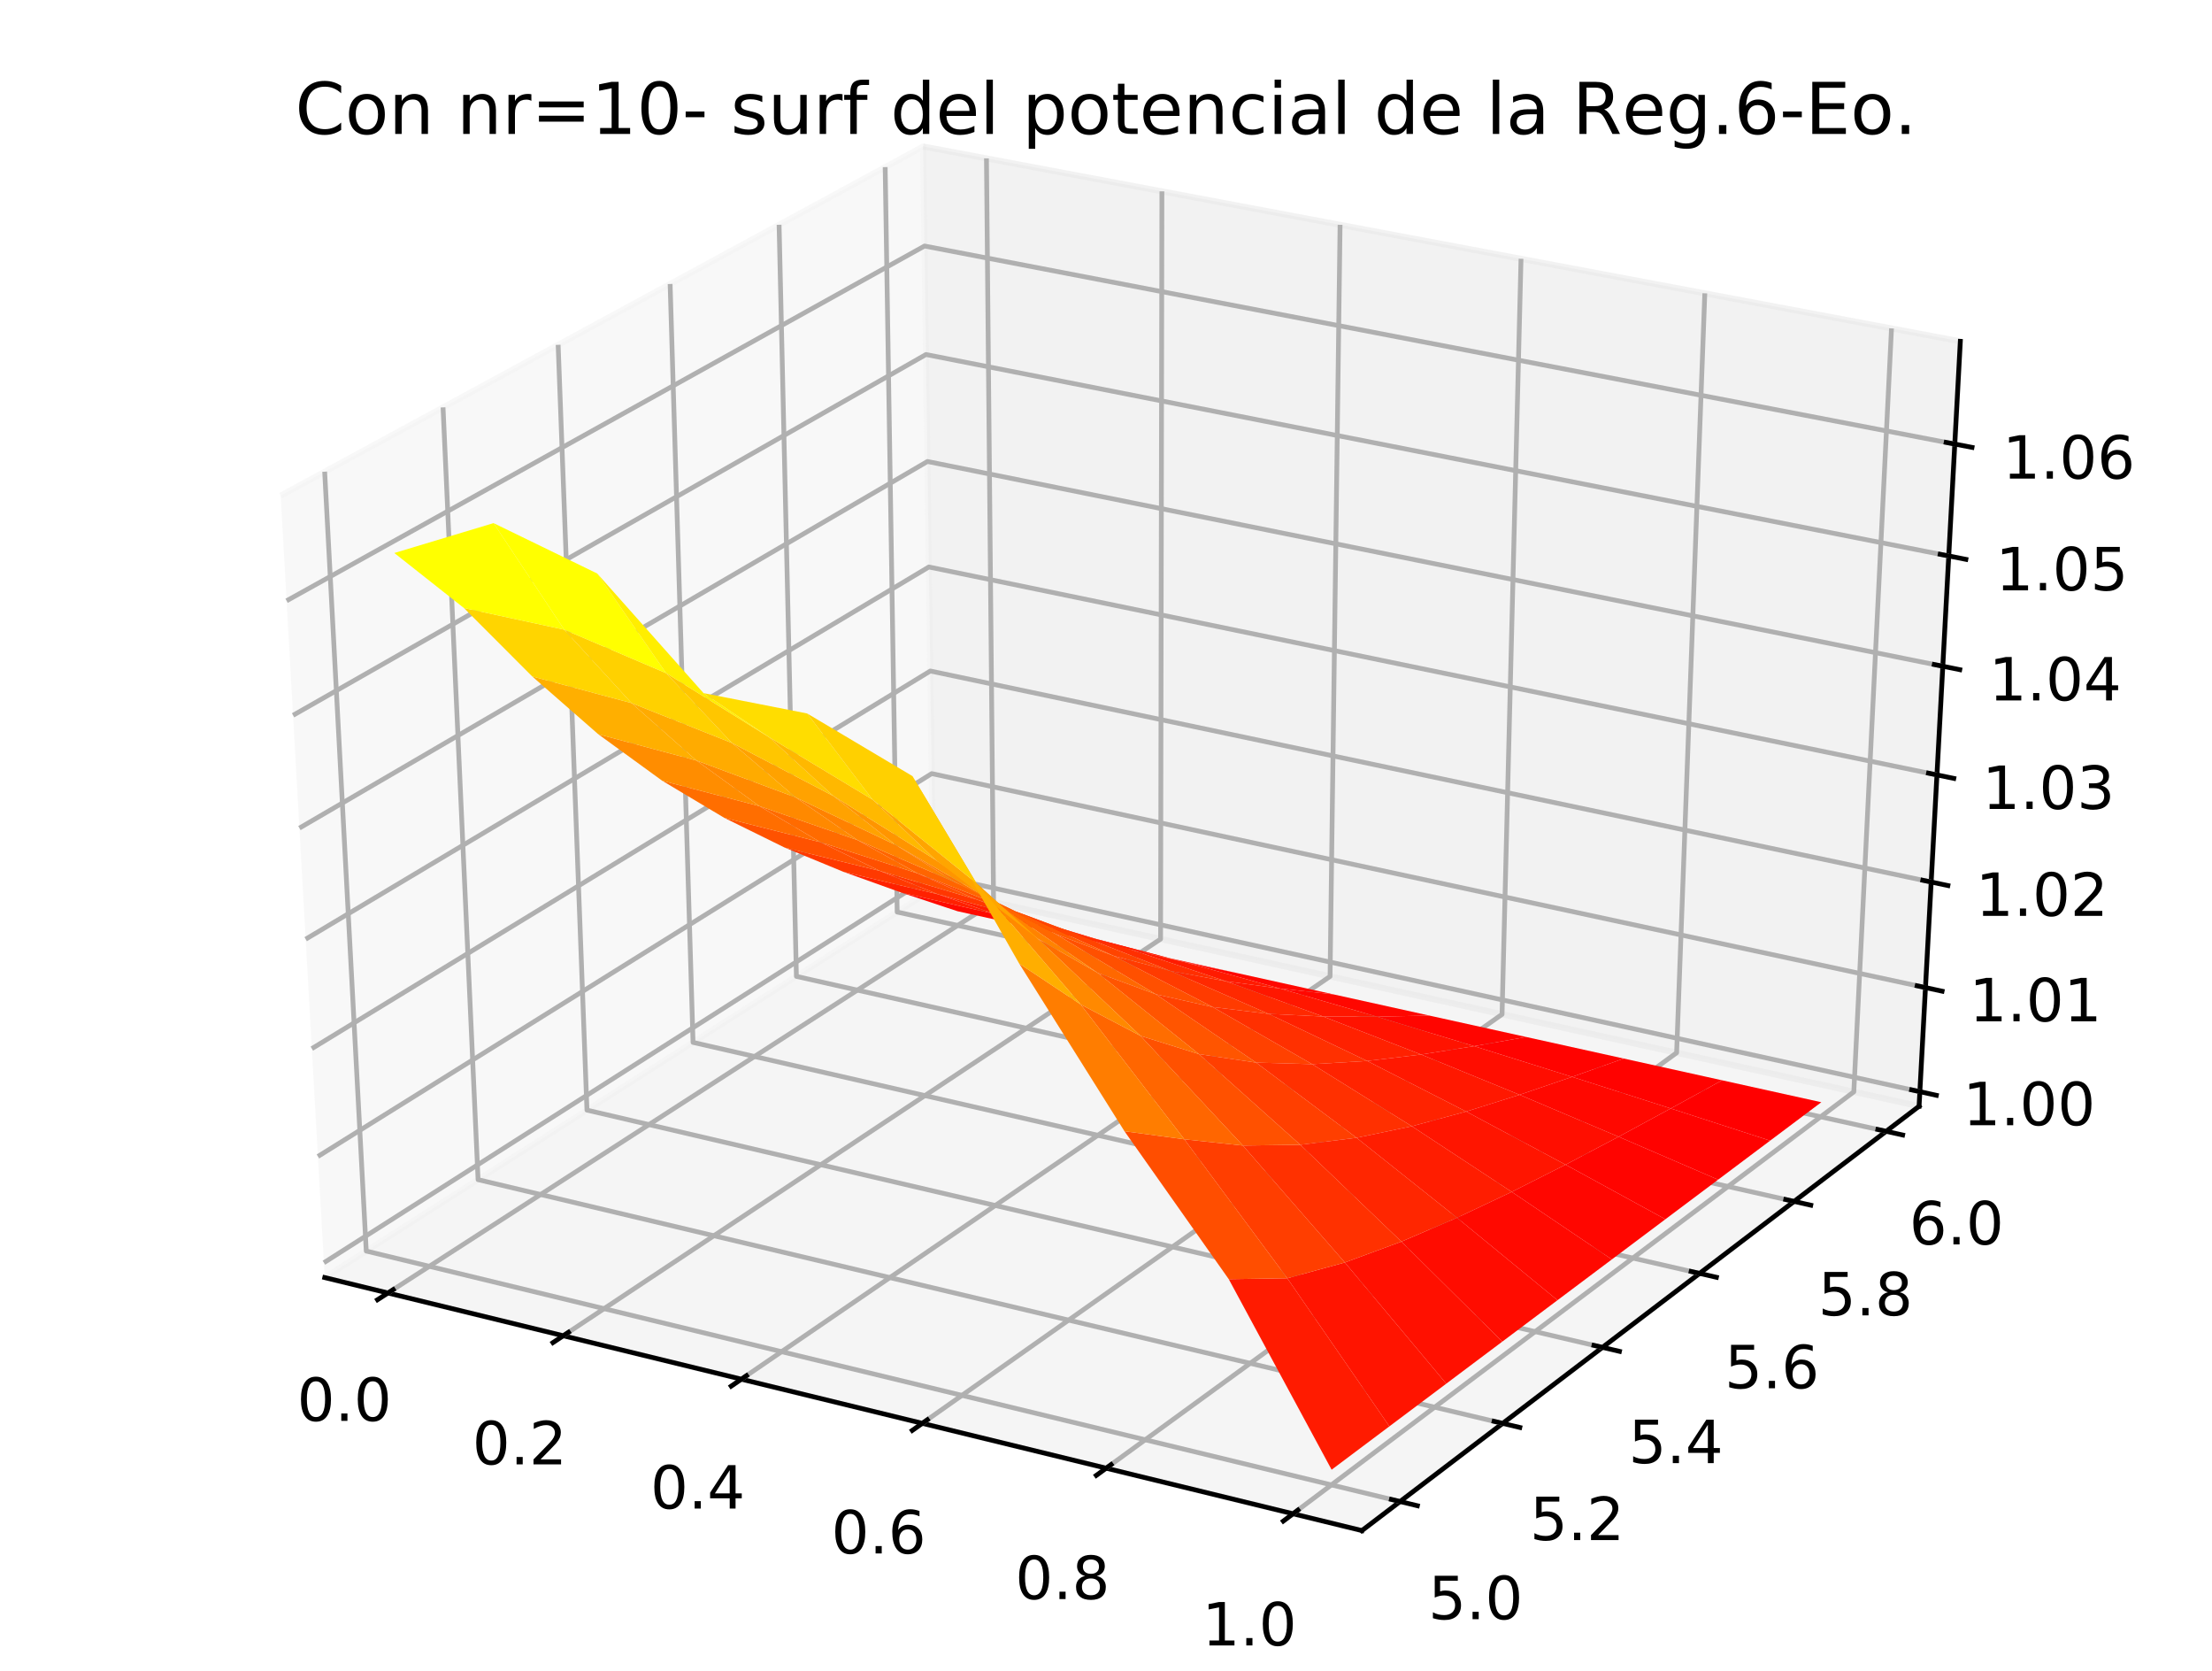 <?xml version="1.0" encoding="utf-8" standalone="no"?>
<!DOCTYPE svg PUBLIC "-//W3C//DTD SVG 1.1//EN"
  "http://www.w3.org/Graphics/SVG/1.1/DTD/svg11.dtd">
<!-- Created with matplotlib (https://matplotlib.org/) -->
<svg height="280.512pt" version="1.1" viewBox="0 0 371.52 280.512" width="371.52pt" xmlns="http://www.w3.org/2000/svg" xmlns:xlink="http://www.w3.org/1999/xlink">
 <defs>
  <style type="text/css">
*{stroke-linecap:butt;stroke-linejoin:round;}
  </style>
 </defs>
 <g id="figure_1">
  <g id="patch_1">
   <path d="M 0 280.512 
L 371.52 280.512 
L 371.52 0 
L 0 0 
z
" style="fill:#ffffff;"/>
  </g>
  <g id="patch_2">
   <path d="M 7.2 273.312 
L 364.32 273.312 
L 364.32 7.2 
L 7.2 7.2 
z
" style="fill:#ffffff;"/>
  </g>
  <g id="pane3d_1">
   <g id="patch_3">
    <path d="M 54.542 214.511 
L 156.751 149.266 
L 155.05 24.594 
L 47.141 83.215 
" style="fill:#f2f2f2;opacity:0.5;stroke:#f2f2f2;stroke-linejoin:miter;"/>
   </g>
  </g>
  <g id="pane3d_2">
   <g id="patch_4">
    <path d="M 156.751 149.266 
L 322.321 185.742 
L 329.249 57.311 
L 155.05 24.594 
" style="fill:#e6e6e6;opacity:0.5;stroke:#e6e6e6;stroke-linejoin:miter;"/>
   </g>
  </g>
  <g id="pane3d_3">
   <g id="patch_5">
    <path d="M 54.542 214.511 
L 228.744 256.993 
L 322.321 185.742 
L 156.751 149.266 
" style="fill:#ececec;opacity:0.5;stroke:#ececec;stroke-linejoin:miter;"/>
   </g>
  </g>
  <g id="axis3d_1">
   <g id="line2d_1">
    <path d="M 54.542 214.511 
L 228.744 256.993 
" style="fill:none;stroke:#000000;stroke-linecap:square;stroke-width:0.8;"/>
   </g>
   <g id="Line3DCollection_1">
    <path d="M 65.162 217.101 
L 166.877 151.497 
L 165.682 26.591 
" style="fill:none;stroke:#b0b0b0;stroke-width:0.8;"/>
    <path d="M 94.606 224.281 
L 194.929 157.677 
L 195.15 32.125 
" style="fill:none;stroke:#b0b0b0;stroke-width:0.8;"/>
    <path d="M 124.518 231.575 
L 223.393 163.948 
L 225.074 37.745 
" style="fill:none;stroke:#b0b0b0;stroke-width:0.8;"/>
    <path d="M 154.908 238.987 
L 252.28 170.312 
L 255.465 43.453 
" style="fill:none;stroke:#b0b0b0;stroke-width:0.8;"/>
    <path d="M 185.79 246.518 
L 281.599 176.771 
L 286.334 49.251 
" style="fill:none;stroke:#b0b0b0;stroke-width:0.8;"/>
    <path d="M 217.174 254.171 
L 311.359 183.327 
L 317.692 55.14 
" style="fill:none;stroke:#b0b0b0;stroke-width:0.8;"/>
   </g>
   <g id="xtick_1">
    <g id="line2d_2">
     <path d="M 66.039 216.535 
L 63.406 218.233 
" style="fill:none;stroke:#000000;stroke-linecap:square;stroke-width:0.8;"/>
    </g>
    <g id="text_1">
     <!-- 0.0 -->
     <defs>
      <path d="M 31.781 66.406 
Q 24.172 66.406 20.328 58.906 
Q 16.5 51.422 16.5 36.375 
Q 16.5 21.391 20.328 13.891 
Q 24.172 6.391 31.781 6.391 
Q 39.453 6.391 43.281 13.891 
Q 47.125 21.391 47.125 36.375 
Q 47.125 51.422 43.281 58.906 
Q 39.453 66.406 31.781 66.406 
z
M 31.781 74.219 
Q 44.047 74.219 50.516 64.516 
Q 56.984 54.828 56.984 36.375 
Q 56.984 17.969 50.516 8.266 
Q 44.047 -1.422 31.781 -1.422 
Q 19.531 -1.422 13.062 8.266 
Q 6.594 17.969 6.594 36.375 
Q 6.594 54.828 13.062 64.516 
Q 19.531 74.219 31.781 74.219 
z
" id="DejaVuSans-48"/>
      <path d="M 10.688 12.406 
L 21 12.406 
L 21 0 
L 10.688 0 
z
" id="DejaVuSans-46"/>
     </defs>
     <g transform="translate(49.891 238.573)scale(0.1 -0.1)">
      <use xlink:href="#DejaVuSans-48"/>
      <use x="63.623" xlink:href="#DejaVuSans-46"/>
      <use x="95.41" xlink:href="#DejaVuSans-48"/>
     </g>
    </g>
   </g>
   <g id="xtick_2">
    <g id="line2d_3">
     <path d="M 95.471 223.707 
L 92.873 225.431 
" style="fill:none;stroke:#000000;stroke-linecap:square;stroke-width:0.8;"/>
    </g>
    <g id="text_2">
     <!-- 0.2 -->
     <defs>
      <path d="M 19.188 8.297 
L 53.609 8.297 
L 53.609 0 
L 7.328 0 
L 7.328 8.297 
Q 12.938 14.109 22.625 23.891 
Q 32.328 33.688 34.812 36.531 
Q 39.547 41.844 41.422 45.531 
Q 43.312 49.219 43.312 52.781 
Q 43.312 58.594 39.234 62.25 
Q 35.156 65.922 28.609 65.922 
Q 23.969 65.922 18.812 64.312 
Q 13.672 62.703 7.812 59.422 
L 7.812 69.391 
Q 13.766 71.781 18.938 73 
Q 24.125 74.219 28.422 74.219 
Q 39.75 74.219 46.484 68.547 
Q 53.219 62.891 53.219 53.422 
Q 53.219 48.922 51.531 44.891 
Q 49.859 40.875 45.406 35.406 
Q 44.188 33.984 37.641 27.219 
Q 31.109 20.453 19.188 8.297 
z
" id="DejaVuSans-50"/>
     </defs>
     <g transform="translate(79.331 245.876)scale(0.1 -0.1)">
      <use xlink:href="#DejaVuSans-48"/>
      <use x="63.623" xlink:href="#DejaVuSans-46"/>
      <use x="95.41" xlink:href="#DejaVuSans-50"/>
     </g>
    </g>
   </g>
   <g id="xtick_3">
    <g id="line2d_4">
     <path d="M 125.371 230.992 
L 122.809 232.744 
" style="fill:none;stroke:#000000;stroke-linecap:square;stroke-width:0.8;"/>
    </g>
    <g id="text_3">
     <!-- 0.4 -->
     <defs>
      <path d="M 37.797 64.312 
L 12.891 25.391 
L 37.797 25.391 
z
M 35.203 72.906 
L 47.609 72.906 
L 47.609 25.391 
L 58.016 25.391 
L 58.016 17.188 
L 47.609 17.188 
L 47.609 0 
L 37.797 0 
L 37.797 17.188 
L 4.891 17.188 
L 4.891 26.703 
z
" id="DejaVuSans-52"/>
     </defs>
     <g transform="translate(109.24 253.295)scale(0.1 -0.1)">
      <use xlink:href="#DejaVuSans-48"/>
      <use x="63.623" xlink:href="#DejaVuSans-46"/>
      <use x="95.41" xlink:href="#DejaVuSans-52"/>
     </g>
    </g>
   </g>
   <g id="xtick_4">
    <g id="line2d_5">
     <path d="M 155.749 238.394 
L 153.225 240.174 
" style="fill:none;stroke:#000000;stroke-linecap:square;stroke-width:0.8;"/>
    </g>
    <g id="text_4">
     <!-- 0.6 -->
     <defs>
      <path d="M 33.016 40.375 
Q 26.375 40.375 22.484 35.828 
Q 18.609 31.297 18.609 23.391 
Q 18.609 15.531 22.484 10.953 
Q 26.375 6.391 33.016 6.391 
Q 39.656 6.391 43.531 10.953 
Q 47.406 15.531 47.406 23.391 
Q 47.406 31.297 43.531 35.828 
Q 39.656 40.375 33.016 40.375 
z
M 52.594 71.297 
L 52.594 62.312 
Q 48.875 64.062 45.094 64.984 
Q 41.312 65.922 37.594 65.922 
Q 27.828 65.922 22.672 59.328 
Q 17.531 52.734 16.797 39.406 
Q 19.672 43.656 24.016 45.922 
Q 28.375 48.188 33.594 48.188 
Q 44.578 48.188 50.953 41.516 
Q 57.328 34.859 57.328 23.391 
Q 57.328 12.156 50.688 5.359 
Q 44.047 -1.422 33.016 -1.422 
Q 20.359 -1.422 13.672 8.266 
Q 6.984 17.969 6.984 36.375 
Q 6.984 53.656 15.188 63.938 
Q 23.391 74.219 37.203 74.219 
Q 40.922 74.219 44.703 73.484 
Q 48.484 72.75 52.594 71.297 
z
" id="DejaVuSans-54"/>
     </defs>
     <g transform="translate(139.629 260.834)scale(0.1 -0.1)">
      <use xlink:href="#DejaVuSans-48"/>
      <use x="63.623" xlink:href="#DejaVuSans-46"/>
      <use x="95.41" xlink:href="#DejaVuSans-54"/>
     </g>
    </g>
   </g>
   <g id="xtick_5">
    <g id="line2d_6">
     <path d="M 186.617 245.915 
L 184.132 247.725 
" style="fill:none;stroke:#000000;stroke-linecap:square;stroke-width:0.8;"/>
    </g>
    <g id="text_5">
     <!-- 0.8 -->
     <defs>
      <path d="M 31.781 34.625 
Q 24.75 34.625 20.719 30.859 
Q 16.703 27.094 16.703 20.516 
Q 16.703 13.922 20.719 10.156 
Q 24.75 6.391 31.781 6.391 
Q 38.812 6.391 42.859 10.172 
Q 46.922 13.969 46.922 20.516 
Q 46.922 27.094 42.891 30.859 
Q 38.875 34.625 31.781 34.625 
z
M 21.922 38.812 
Q 15.578 40.375 12.031 44.719 
Q 8.5 49.078 8.5 55.328 
Q 8.5 64.062 14.719 69.141 
Q 20.953 74.219 31.781 74.219 
Q 42.672 74.219 48.875 69.141 
Q 55.078 64.062 55.078 55.328 
Q 55.078 49.078 51.531 44.719 
Q 48 40.375 41.703 38.812 
Q 48.828 37.156 52.797 32.312 
Q 56.781 27.484 56.781 20.516 
Q 56.781 9.906 50.312 4.234 
Q 43.844 -1.422 31.781 -1.422 
Q 19.734 -1.422 13.25 4.234 
Q 6.781 9.906 6.781 20.516 
Q 6.781 27.484 10.781 32.312 
Q 14.797 37.156 21.922 38.812 
z
M 18.312 54.391 
Q 18.312 48.734 21.844 45.562 
Q 25.391 42.391 31.781 42.391 
Q 38.141 42.391 41.719 45.562 
Q 45.312 48.734 45.312 54.391 
Q 45.312 60.062 41.719 63.234 
Q 38.141 66.406 31.781 66.406 
Q 25.391 66.406 21.844 63.234 
Q 18.312 60.062 18.312 54.391 
z
" id="DejaVuSans-56"/>
     </defs>
     <g transform="translate(170.51 268.494)scale(0.1 -0.1)">
      <use xlink:href="#DejaVuSans-48"/>
      <use x="63.623" xlink:href="#DejaVuSans-46"/>
      <use x="95.41" xlink:href="#DejaVuSans-56"/>
     </g>
    </g>
   </g>
   <g id="xtick_6">
    <g id="line2d_7">
     <path d="M 217.988 253.559 
L 215.543 255.398 
" style="fill:none;stroke:#000000;stroke-linecap:square;stroke-width:0.8;"/>
    </g>
    <g id="text_6">
     <!-- 1.0 -->
     <defs>
      <path d="M 12.406 8.297 
L 28.516 8.297 
L 28.516 63.922 
L 10.984 60.406 
L 10.984 69.391 
L 28.422 72.906 
L 38.281 72.906 
L 38.281 8.297 
L 54.391 8.297 
L 54.391 0 
L 12.406 0 
z
" id="DejaVuSans-49"/>
     </defs>
     <g transform="translate(201.895 276.28)scale(0.1 -0.1)">
      <use xlink:href="#DejaVuSans-49"/>
      <use x="63.623" xlink:href="#DejaVuSans-46"/>
      <use x="95.41" xlink:href="#DejaVuSans-48"/>
     </g>
    </g>
   </g>
  </g>
  <g id="axis3d_2">
   <g id="line2d_8">
    <path d="M 322.321 185.742 
L 228.744 256.993 
" style="fill:none;stroke:#000000;stroke-linecap:square;stroke-width:0.8;"/>
   </g>
   <g id="Line3DCollection_2">
    <path d="M 54.53 79.201 
L 61.515 210.059 
L 235.148 252.117 
" style="fill:none;stroke:#b0b0b0;stroke-width:0.8;"/>
    <path d="M 74.41 68.401 
L 80.296 198.071 
L 252.382 238.995 
" style="fill:none;stroke:#b0b0b0;stroke-width:0.8;"/>
    <path d="M 93.743 57.899 
L 98.584 186.396 
L 269.144 226.232 
" style="fill:none;stroke:#b0b0b0;stroke-width:0.8;"/>
    <path d="M 112.55 47.682 
L 116.401 175.024 
L 285.453 213.814 
" style="fill:none;stroke:#b0b0b0;stroke-width:0.8;"/>
    <path d="M 130.852 37.74 
L 133.762 163.941 
L 301.328 201.726 
" style="fill:none;stroke:#b0b0b0;stroke-width:0.8;"/>
    <path d="M 148.67 28.06 
L 150.687 153.137 
L 316.786 189.956 
" style="fill:none;stroke:#b0b0b0;stroke-width:0.8;"/>
   </g>
   <g id="xtick_7">
    <g id="line2d_9">
     <path d="M 233.695 251.765 
L 238.058 252.821 
" style="fill:none;stroke:#000000;stroke-linecap:square;stroke-width:0.8;"/>
    </g>
    <g id="text_7">
     <!-- 5.0 -->
     <defs>
      <path d="M 10.797 72.906 
L 49.516 72.906 
L 49.516 64.594 
L 19.828 64.594 
L 19.828 46.734 
Q 21.969 47.469 24.109 47.828 
Q 26.266 48.188 28.422 48.188 
Q 40.625 48.188 47.75 41.5 
Q 54.891 34.812 54.891 23.391 
Q 54.891 11.625 47.562 5.094 
Q 40.234 -1.422 26.906 -1.422 
Q 22.312 -1.422 17.547 -0.641 
Q 12.797 0.141 7.719 1.703 
L 7.719 11.625 
Q 12.109 9.234 16.797 8.062 
Q 21.484 6.891 26.703 6.891 
Q 35.156 6.891 40.078 11.328 
Q 45.016 15.766 45.016 23.391 
Q 45.016 31 40.078 35.438 
Q 35.156 39.891 26.703 39.891 
Q 22.75 39.891 18.812 39.016 
Q 14.891 38.141 10.797 36.281 
z
" id="DejaVuSans-53"/>
     </defs>
     <g transform="translate(239.896 271.873)scale(0.1 -0.1)">
      <use xlink:href="#DejaVuSans-53"/>
      <use x="63.623" xlink:href="#DejaVuSans-46"/>
      <use x="95.41" xlink:href="#DejaVuSans-48"/>
     </g>
    </g>
   </g>
   <g id="xtick_8">
    <g id="line2d_10">
     <path d="M 250.942 238.652 
L 255.263 239.68 
" style="fill:none;stroke:#000000;stroke-linecap:square;stroke-width:0.8;"/>
    </g>
    <g id="text_8">
     <!-- 5.2 -->
     <g transform="translate(256.945 258.589)scale(0.1 -0.1)">
      <use xlink:href="#DejaVuSans-53"/>
      <use x="63.623" xlink:href="#DejaVuSans-46"/>
      <use x="95.41" xlink:href="#DejaVuSans-50"/>
     </g>
    </g>
   </g>
   <g id="xtick_9">
    <g id="line2d_11">
     <path d="M 267.718 225.899 
L 271.998 226.899 
" style="fill:none;stroke:#000000;stroke-linecap:square;stroke-width:0.8;"/>
    </g>
    <g id="text_9">
     <!-- 5.4 -->
     <g transform="translate(273.527 245.668)scale(0.1 -0.1)">
      <use xlink:href="#DejaVuSans-53"/>
      <use x="63.623" xlink:href="#DejaVuSans-46"/>
      <use x="95.41" xlink:href="#DejaVuSans-52"/>
     </g>
    </g>
   </g>
   <g id="xtick_10">
    <g id="line2d_12">
     <path d="M 284.041 213.49 
L 288.281 214.462 
" style="fill:none;stroke:#000000;stroke-linecap:square;stroke-width:0.8;"/>
    </g>
    <g id="text_10">
     <!-- 5.6 -->
     <g transform="translate(289.662 233.097)scale(0.1 -0.1)">
      <use xlink:href="#DejaVuSans-53"/>
      <use x="63.623" xlink:href="#DejaVuSans-46"/>
      <use x="95.41" xlink:href="#DejaVuSans-54"/>
     </g>
    </g>
   </g>
   <g id="xtick_11">
    <g id="line2d_13">
     <path d="M 299.929 201.411 
L 304.13 202.358 
" style="fill:none;stroke:#000000;stroke-linecap:square;stroke-width:0.8;"/>
    </g>
    <g id="text_11">
     <!-- 5.8 -->
     <g transform="translate(305.368 220.859)scale(0.1 -0.1)">
      <use xlink:href="#DejaVuSans-53"/>
      <use x="63.623" xlink:href="#DejaVuSans-46"/>
      <use x="95.41" xlink:href="#DejaVuSans-56"/>
     </g>
    </g>
   </g>
   <g id="xtick_12">
    <g id="line2d_14">
     <path d="M 315.4 189.649 
L 319.561 190.572 
" style="fill:none;stroke:#000000;stroke-linecap:square;stroke-width:0.8;"/>
    </g>
    <g id="text_12">
     <!-- 6.0 -->
     <g transform="translate(320.661 208.944)scale(0.1 -0.1)">
      <use xlink:href="#DejaVuSans-54"/>
      <use x="63.623" xlink:href="#DejaVuSans-46"/>
      <use x="95.41" xlink:href="#DejaVuSans-48"/>
     </g>
    </g>
   </g>
  </g>
  <g id="axis3d_3">
   <g id="line2d_15">
    <path d="M 322.321 185.742 
L 329.249 57.311 
" style="fill:none;stroke:#000000;stroke-linecap:square;stroke-width:0.8;"/>
   </g>
   <g id="Line3DCollection_3">
    <path d="M 322.453 183.299 
L 156.719 146.89 
L 54.401 212.018 
" style="fill:none;stroke:#b0b0b0;stroke-width:0.8;"/>
    <path d="M 323.396 165.824 
L 156.487 129.895 
L 53.396 194.178 
" style="fill:none;stroke:#b0b0b0;stroke-width:0.8;"/>
    <path d="M 324.352 148.097 
L 156.252 112.667 
L 52.375 176.073 
" style="fill:none;stroke:#b0b0b0;stroke-width:0.8;"/>
    <path d="M 325.322 130.113 
L 156.013 95.199 
L 51.339 157.697 
" style="fill:none;stroke:#b0b0b0;stroke-width:0.8;"/>
    <path d="M 326.306 111.867 
L 155.772 77.487 
L 50.288 139.043 
" style="fill:none;stroke:#b0b0b0;stroke-width:0.8;"/>
    <path d="M 327.305 93.352 
L 155.526 59.525 
L 49.221 120.105 
" style="fill:none;stroke:#b0b0b0;stroke-width:0.8;"/>
    <path d="M 328.318 74.562 
L 155.278 41.309 
L 48.137 100.877 
" style="fill:none;stroke:#b0b0b0;stroke-width:0.8;"/>
   </g>
   <g id="xtick_13">
    <g id="line2d_16">
     <path d="M 321.07 182.995 
L 325.222 183.907 
" style="fill:none;stroke:#000000;stroke-linecap:square;stroke-width:0.8;"/>
    </g>
    <g id="text_13">
     <!-- 1.00 -->
     <g transform="translate(329.67 188.932)scale(0.1 -0.1)">
      <use xlink:href="#DejaVuSans-49"/>
      <use x="63.623" xlink:href="#DejaVuSans-46"/>
      <use x="95.41" xlink:href="#DejaVuSans-48"/>
      <use x="159.033" xlink:href="#DejaVuSans-48"/>
     </g>
    </g>
   </g>
   <g id="xtick_14">
    <g id="line2d_17">
     <path d="M 322.003 165.524 
L 326.185 166.424 
" style="fill:none;stroke:#000000;stroke-linecap:square;stroke-width:0.8;"/>
    </g>
    <g id="text_14">
     <!-- 1.01 -->
     <g transform="translate(330.741 171.482)scale(0.1 -0.1)">
      <use xlink:href="#DejaVuSans-49"/>
      <use x="63.623" xlink:href="#DejaVuSans-46"/>
      <use x="95.41" xlink:href="#DejaVuSans-48"/>
      <use x="159.033" xlink:href="#DejaVuSans-49"/>
     </g>
    </g>
   </g>
   <g id="xtick_15">
    <g id="line2d_18">
     <path d="M 322.948 147.801 
L 327.162 148.689 
" style="fill:none;stroke:#000000;stroke-linecap:square;stroke-width:0.8;"/>
    </g>
    <g id="text_15">
     <!-- 1.02 -->
     <g transform="translate(331.828 153.781)scale(0.1 -0.1)">
      <use xlink:href="#DejaVuSans-49"/>
      <use x="63.623" xlink:href="#DejaVuSans-46"/>
      <use x="95.41" xlink:href="#DejaVuSans-48"/>
      <use x="159.033" xlink:href="#DejaVuSans-50"/>
     </g>
    </g>
   </g>
   <g id="xtick_16">
    <g id="line2d_19">
     <path d="M 323.908 129.822 
L 328.153 130.697 
" style="fill:none;stroke:#000000;stroke-linecap:square;stroke-width:0.8;"/>
    </g>
    <g id="text_16">
     <!-- 1.03 -->
     <defs>
      <path d="M 40.578 39.312 
Q 47.656 37.797 51.625 33 
Q 55.609 28.219 55.609 21.188 
Q 55.609 10.406 48.188 4.484 
Q 40.766 -1.422 27.094 -1.422 
Q 22.516 -1.422 17.656 -0.516 
Q 12.797 0.391 7.625 2.203 
L 7.625 11.719 
Q 11.719 9.328 16.594 8.109 
Q 21.484 6.891 26.812 6.891 
Q 36.078 6.891 40.938 10.547 
Q 45.797 14.203 45.797 21.188 
Q 45.797 27.641 41.281 31.266 
Q 36.766 34.906 28.719 34.906 
L 20.219 34.906 
L 20.219 43.016 
L 29.109 43.016 
Q 36.375 43.016 40.234 45.922 
Q 44.094 48.828 44.094 54.297 
Q 44.094 59.906 40.109 62.906 
Q 36.141 65.922 28.719 65.922 
Q 24.656 65.922 20.016 65.031 
Q 15.375 64.156 9.812 62.312 
L 9.812 71.094 
Q 15.438 72.656 20.344 73.438 
Q 25.25 74.219 29.594 74.219 
Q 40.828 74.219 47.359 69.109 
Q 53.906 64.016 53.906 55.328 
Q 53.906 49.266 50.438 45.094 
Q 46.969 40.922 40.578 39.312 
z
" id="DejaVuSans-51"/>
     </defs>
     <g transform="translate(332.931 135.825)scale(0.1 -0.1)">
      <use xlink:href="#DejaVuSans-49"/>
      <use x="63.623" xlink:href="#DejaVuSans-46"/>
      <use x="95.41" xlink:href="#DejaVuSans-48"/>
      <use x="159.033" xlink:href="#DejaVuSans-51"/>
     </g>
    </g>
   </g>
   <g id="xtick_17">
    <g id="line2d_20">
     <path d="M 324.881 111.579 
L 329.158 112.442 
" style="fill:none;stroke:#000000;stroke-linecap:square;stroke-width:0.8;"/>
    </g>
    <g id="text_17">
     <!-- 1.04 -->
     <g transform="translate(334.049 117.607)scale(0.1 -0.1)">
      <use xlink:href="#DejaVuSans-49"/>
      <use x="63.623" xlink:href="#DejaVuSans-46"/>
      <use x="95.41" xlink:href="#DejaVuSans-48"/>
      <use x="159.033" xlink:href="#DejaVuSans-52"/>
     </g>
    </g>
   </g>
   <g id="xtick_18">
    <g id="line2d_21">
     <path d="M 325.869 93.069 
L 330.179 93.917 
" style="fill:none;stroke:#000000;stroke-linecap:square;stroke-width:0.8;"/>
    </g>
    <g id="text_18">
     <!-- 1.05 -->
     <g transform="translate(335.184 99.121)scale(0.1 -0.1)">
      <use xlink:href="#DejaVuSans-49"/>
      <use x="63.623" xlink:href="#DejaVuSans-46"/>
      <use x="95.41" xlink:href="#DejaVuSans-48"/>
      <use x="159.033" xlink:href="#DejaVuSans-53"/>
     </g>
    </g>
   </g>
   <g id="xtick_19">
    <g id="line2d_22">
     <path d="M 326.872 74.284 
L 331.214 75.118 
" style="fill:none;stroke:#000000;stroke-linecap:square;stroke-width:0.8;"/>
    </g>
    <g id="text_19">
     <!-- 1.06 -->
     <g transform="translate(336.336 80.362)scale(0.1 -0.1)">
      <use xlink:href="#DejaVuSans-49"/>
      <use x="63.623" xlink:href="#DejaVuSans-46"/>
      <use x="95.41" xlink:href="#DejaVuSans-48"/>
      <use x="159.033" xlink:href="#DejaVuSans-54"/>
     </g>
    </g>
   </g>
  </g>
  <g id="axes_1">
   <g id="Poly3DCollection_1">
    <path clip-path="url(#p41a3d29494)" d="M 151.358 149.865 
L 167.085 153.467 
L 176.41 156.449 
L 160.814 153.001 
z
" style="fill:#ff0a00;"/>
    <path clip-path="url(#p41a3d29494)" d="M 167.085 153.467 
L 182.942 157.357 
L 192.134 159.924 
L 176.41 156.449 
z
" style="fill:#ff0900;"/>
    <path clip-path="url(#p41a3d29494)" d="M 182.942 157.357 
L 198.924 161.533 
L 207.986 163.428 
L 192.134 159.924 
z
" style="fill:#ff0900;"/>
    <path clip-path="url(#p41a3d29494)" d="M 141.69 146.397 
L 157.553 150.157 
L 167.085 153.467 
L 151.358 149.865 
z
" style="fill:#ff2100;"/>
    <path clip-path="url(#p41a3d29494)" d="M 198.924 161.533 
L 215.028 165.987 
L 223.969 166.961 
L 207.986 163.428 
z
" style="fill:#ff0800;"/>
    <path clip-path="url(#p41a3d29494)" d="M 157.553 150.157 
L 173.55 154.476 
L 182.942 157.357 
L 167.085 153.467 
z
" style="fill:#ff2000;"/>
    <path clip-path="url(#p41a3d29494)" d="M 215.028 165.987 
L 231.251 170.703 
L 240.085 170.524 
L 223.969 166.961 
z
" style="fill:#ff0700;"/>
    <path clip-path="url(#p41a3d29494)" d="M 173.55 154.476 
L 189.67 159.349 
L 198.924 161.533 
L 182.942 157.357 
z
" style="fill:#ff1e00;"/>
    <path clip-path="url(#p41a3d29494)" d="M 231.251 170.703 
L 247.591 175.657 
L 256.334 174.115 
L 240.085 170.524 
z
" style="fill:#ff0500;"/>
    <path clip-path="url(#p41a3d29494)" d="M 131.794 142.316 
L 147.8 146.24 
L 157.553 150.157 
L 141.69 146.397 
z
" style="fill:#ff3900;"/>
    <path clip-path="url(#p41a3d29494)" d="M 189.67 159.349 
L 205.905 164.761 
L 215.028 165.987 
L 198.924 161.533 
z
" style="fill:#ff1b00;"/>
    <path clip-path="url(#p41a3d29494)" d="M 247.591 175.657 
L 264.046 180.811 
L 272.719 177.737 
L 256.334 174.115 
z
" style="fill:#ff0300;"/>
    <path clip-path="url(#p41a3d29494)" d="M 147.8 146.24 
L 163.945 151.005 
L 173.55 154.476 
L 157.553 150.157 
z
" style="fill:#ff3700;"/>
    <path clip-path="url(#p41a3d29494)" d="M 205.905 164.761 
L 222.247 170.681 
L 231.251 170.703 
L 215.028 165.987 
z
" style="fill:#ff1700;"/>
    <path clip-path="url(#p41a3d29494)" d="M 264.046 180.811 
L 280.615 186.119 
L 289.241 181.389 
L 272.719 177.737 
z
" style="fill:#ff0200;"/>
    <path clip-path="url(#p41a3d29494)" d="M 222.247 170.681 
L 238.689 177.06 
L 247.591 175.657 
L 231.251 170.703 
z
" style="fill:#ff1300;"/>
    <path clip-path="url(#p41a3d29494)" d="M 163.945 151.005 
L 180.214 156.607 
L 189.67 159.349 
L 173.55 154.476 
z
" style="fill:#ff3400;"/>
    <path clip-path="url(#p41a3d29494)" d="M 280.615 186.119 
L 297.301 191.525 
L 305.903 185.072 
L 289.241 181.389 
z
" style="fill:#ff0000;"/>
    <path clip-path="url(#p41a3d29494)" d="M 238.689 177.06 
L 255.225 183.82 
L 264.046 180.811 
L 247.591 175.657 
z
" style="fill:#ff0d00;"/>
    <path clip-path="url(#p41a3d29494)" d="M 180.214 156.607 
L 196.593 163.03 
L 205.905 164.761 
L 189.67 159.349 
z
" style="fill:#ff2f00;"/>
    <path clip-path="url(#p41a3d29494)" d="M 121.648 137.322 
L 137.805 141.413 
L 147.8 146.24 
L 131.794 142.316 
z
" style="fill:#ff5200;"/>
    <path clip-path="url(#p41a3d29494)" d="M 255.225 183.82 
L 271.852 190.863 
L 280.615 186.119 
L 264.046 180.811 
z
" style="fill:#ff0800;"/>
    <path clip-path="url(#p41a3d29494)" d="M 196.593 163.03 
L 213.067 170.232 
L 222.247 170.681 
L 205.905 164.761 
z
" style="fill:#ff2900;"/>
    <path clip-path="url(#p41a3d29494)" d="M 137.805 141.413 
L 154.11 146.642 
L 163.945 151.005 
L 147.8 146.24 
z
" style="fill:#ff5000;"/>
    <path clip-path="url(#p41a3d29494)" d="M 213.067 170.232 
L 229.624 178.14 
L 238.689 177.06 
L 222.247 170.681 
z
" style="fill:#ff2100;"/>
    <path clip-path="url(#p41a3d29494)" d="M 271.852 190.863 
L 288.572 198.074 
L 297.301 191.525 
L 280.615 186.119 
z
" style="fill:#ff0200;"/>
    <path clip-path="url(#p41a3d29494)" d="M 154.11 146.642 
L 170.542 153.01 
L 180.214 156.607 
L 163.945 151.005 
z
" style="fill:#ff4b00;"/>
    <path clip-path="url(#p41a3d29494)" d="M 229.624 178.14 
L 246.254 186.635 
L 255.225 183.82 
L 238.689 177.06 
z
" style="fill:#ff1800;"/>
    <path clip-path="url(#p41a3d29494)" d="M 170.542 153.01 
L 187.08 160.506 
L 196.593 163.03 
L 180.214 156.607 
z
" style="fill:#ff4400;"/>
    <path clip-path="url(#p41a3d29494)" d="M 246.254 186.635 
L 262.95 195.557 
L 271.852 190.863 
L 255.225 183.82 
z
" style="fill:#ff0e00;"/>
    <path clip-path="url(#p41a3d29494)" d="M 111.224 131.092 
L 127.544 135.352 
L 137.805 141.413 
L 121.648 137.322 
z
" style="fill:#ff6e00;"/>
    <path clip-path="url(#p41a3d29494)" d="M 187.08 160.506 
L 203.702 169.094 
L 213.067 170.232 
L 196.593 163.03 
z
" style="fill:#ff3b00;"/>
    <path clip-path="url(#p41a3d29494)" d="M 262.95 195.557 
L 279.712 204.72 
L 288.572 198.074 
L 271.852 190.863 
z
" style="fill:#ff0400;"/>
    <path clip-path="url(#p41a3d29494)" d="M 203.702 169.094 
L 220.391 178.683 
L 229.624 178.14 
L 213.067 170.232 
z
" style="fill:#ff3000;"/>
    <path clip-path="url(#p41a3d29494)" d="M 127.544 135.352 
L 144.022 141.06 
L 154.11 146.642 
L 137.805 141.413 
z
" style="fill:#ff6b00;"/>
    <path clip-path="url(#p41a3d29494)" d="M 220.391 178.683 
L 237.129 189.104 
L 246.254 186.635 
L 229.624 178.14 
z
" style="fill:#ff2300;"/>
    <path clip-path="url(#p41a3d29494)" d="M 144.022 141.06 
L 160.633 148.225 
L 170.542 153.01 
L 154.11 146.642 
z
" style="fill:#ff6500;"/>
    <path clip-path="url(#p41a3d29494)" d="M 237.129 189.104 
L 253.906 200.124 
L 262.95 195.557 
L 246.254 186.635 
z
" style="fill:#ff1500;"/>
    <path clip-path="url(#p41a3d29494)" d="M 253.906 200.124 
L 270.72 211.465 
L 279.712 204.72 
L 262.95 195.557 
z
" style="fill:#ff0600;"/>
    <path clip-path="url(#p41a3d29494)" d="M 160.633 148.225 
L 177.348 156.853 
L 187.08 160.506 
L 170.542 153.01 
z
" style="fill:#ff5c00;"/>
    <path clip-path="url(#p41a3d29494)" d="M 177.348 156.853 
L 194.139 166.945 
L 203.702 169.094 
L 187.08 160.506 
z
" style="fill:#ff5000;"/>
    <path clip-path="url(#p41a3d29494)" d="M 100.486 123.284 
L 116.981 127.702 
L 127.544 135.352 
L 111.224 131.092 
z
" style="fill:#ff8d00;"/>
    <path clip-path="url(#p41a3d29494)" d="M 194.139 166.945 
L 210.979 178.419 
L 220.391 178.683 
L 203.702 169.094 
z
" style="fill:#ff4100;"/>
    <path clip-path="url(#p41a3d29494)" d="M 210.979 178.419 
L 227.844 191.041 
L 237.129 189.104 
L 220.391 178.683 
z
" style="fill:#ff3000;"/>
    <path clip-path="url(#p41a3d29494)" d="M 227.844 191.041 
L 244.716 204.469 
L 253.906 200.124 
L 237.129 189.104 
z
" style="fill:#ff1d00;"/>
    <path clip-path="url(#p41a3d29494)" d="M 116.981 127.702 
L 133.65 133.9 
L 144.022 141.06 
L 127.544 135.352 
z
" style="fill:#ff8900;"/>
    <path clip-path="url(#p41a3d29494)" d="M 244.716 204.469 
L 261.592 218.313 
L 270.72 211.465 
L 253.906 200.124 
z
" style="fill:#ff0900;"/>
    <path clip-path="url(#p41a3d29494)" d="M 133.65 133.9 
L 150.459 141.887 
L 160.633 148.225 
L 144.022 141.06 
z
" style="fill:#ff8200;"/>
    <path clip-path="url(#p41a3d29494)" d="M 150.459 141.887 
L 167.373 151.653 
L 177.348 156.853 
L 160.633 148.225 
z
" style="fill:#ff7700;"/>
    <path clip-path="url(#p41a3d29494)" d="M 167.373 151.653 
L 184.359 163.35 
L 194.139 166.945 
L 177.348 156.853 
z
" style="fill:#ff6800;"/>
    <path clip-path="url(#p41a3d29494)" d="M 184.359 163.35 
L 201.376 176.994 
L 210.979 178.419 
L 194.139 166.945 
z
" style="fill:#ff5500;"/>
    <path clip-path="url(#p41a3d29494)" d="M 235.375 208.475 
L 252.324 225.265 
L 261.592 218.313 
L 244.716 204.469 
z
" style="fill:#ff0c00;"/>
    <path clip-path="url(#p41a3d29494)" d="M 201.376 176.994 
L 218.389 192.212 
L 227.844 191.041 
L 210.979 178.419 
z
" style="fill:#ff3f00;"/>
    <path clip-path="url(#p41a3d29494)" d="M 218.389 192.212 
L 235.375 208.475 
L 244.716 204.469 
L 227.844 191.041 
z
" style="fill:#ff2600;"/>
    <path clip-path="url(#p41a3d29494)" d="M 89.394 113.583 
L 106.078 118.056 
L 116.981 127.702 
L 100.486 123.284 
z
" style="fill:#ffaf00;"/>
    <path clip-path="url(#p41a3d29494)" d="M 106.078 118.056 
L 122.957 124.765 
L 133.65 133.9 
L 116.981 127.702 
z
" style="fill:#ffab00;"/>
    <path clip-path="url(#p41a3d29494)" d="M 122.957 124.765 
L 139.988 133.669 
L 150.459 141.887 
L 133.65 133.9 
z
" style="fill:#ffa200;"/>
    <path clip-path="url(#p41a3d29494)" d="M 225.877 211.979 
L 242.914 232.324 
L 252.324 225.265 
L 235.375 208.475 
z
" style="fill:#ff1000;"/>
    <path clip-path="url(#p41a3d29494)" d="M 139.988 133.669 
L 157.123 144.372 
L 167.373 151.653 
L 150.459 141.887 
z
" style="fill:#ff9500;"/>
    <path clip-path="url(#p41a3d29494)" d="M 208.753 192.344 
L 225.877 211.979 
L 235.375 208.475 
L 218.389 192.212 
z
" style="fill:#ff3100;"/>
    <path clip-path="url(#p41a3d29494)" d="M 191.561 173.924 
L 208.753 192.344 
L 218.389 192.212 
L 201.376 176.994 
z
" style="fill:#ff5100;"/>
    <path clip-path="url(#p41a3d29494)" d="M 157.123 144.372 
L 174.332 157.629 
L 184.359 163.35 
L 167.373 151.653 
z
" style="fill:#ff8300;"/>
    <path clip-path="url(#p41a3d29494)" d="M 174.332 157.629 
L 191.561 173.924 
L 201.376 176.994 
L 184.359 163.35 
z
" style="fill:#ff6d00;"/>
    <path clip-path="url(#p41a3d29494)" d="M 77.92 102.092 
L 94.772 105.73 
L 106.078 118.056 
L 89.394 113.583 
z
" style="fill:#ffd500;"/>
    <path clip-path="url(#p41a3d29494)" d="M 216.213 214.629 
L 233.359 239.493 
L 242.914 232.324 
L 225.877 211.979 
z
" style="fill:#ff1400;"/>
    <path clip-path="url(#p41a3d29494)" d="M 94.772 105.73 
L 111.888 113.034 
L 122.957 124.765 
L 106.078 118.056 
z
" style="fill:#ffd100;"/>
    <path clip-path="url(#p41a3d29494)" d="M 198.918 191.297 
L 216.213 214.629 
L 225.877 211.979 
L 208.753 192.344 
z
" style="fill:#ff3e00;"/>
    <path clip-path="url(#p41a3d29494)" d="M 111.888 113.034 
L 129.193 123.795 
L 139.988 133.669 
L 122.957 124.765 
z
" style="fill:#ffc600;"/>
    <path clip-path="url(#p41a3d29494)" d="M 181.505 168.654 
L 198.918 191.297 
L 208.753 192.344 
L 191.561 173.924 
z
" style="fill:#ff6600;"/>
    <path clip-path="url(#p41a3d29494)" d="M 129.193 123.795 
L 146.55 134.258 
L 157.123 144.372 
L 139.988 133.669 
z
" style="fill:#ffb800;"/>
    <path clip-path="url(#p41a3d29494)" d="M 164.009 148.309 
L 181.505 168.654 
L 191.561 173.924 
L 174.332 157.629 
z
" style="fill:#ff8900;"/>
    <path clip-path="url(#p41a3d29494)" d="M 146.55 134.258 
L 164.009 148.309 
L 174.332 157.629 
L 157.123 144.372 
z
" style="fill:#ffa500;"/>
    <path clip-path="url(#p41a3d29494)" d="M 206.379 214.783 
L 223.654 246.773 
L 233.359 239.493 
L 216.213 214.629 
z
" style="fill:#ff1b00;"/>
    <path clip-path="url(#p41a3d29494)" d="M 188.862 189.941 
L 206.379 214.783 
L 216.213 214.629 
L 198.918 191.297 
z
" style="fill:#ff4e00;"/>
    <path clip-path="url(#p41a3d29494)" d="M 66.228 92.854 
L 82.896 87.834 
L 94.772 105.73 
L 77.92 102.092 
z
" style="fill:#ffff00;"/>
    <path clip-path="url(#p41a3d29494)" d="M 171.178 161.786 
L 188.862 189.941 
L 198.918 191.297 
L 181.505 168.654 
z
" style="fill:#ff7d00;"/>
    <path clip-path="url(#p41a3d29494)" d="M 82.896 87.834 
L 100.316 96.304 
L 111.888 113.034 
L 94.772 105.73 
z
" style="fill:#ffff00;"/>
    <path clip-path="url(#p41a3d29494)" d="M 100.316 96.304 
L 118.162 116.379 
L 129.193 123.795 
L 111.888 113.034 
z
" style="fill:#ffee00;"/>
    <path clip-path="url(#p41a3d29494)" d="M 118.162 116.379 
L 135.576 119.799 
L 146.55 134.258 
L 129.193 123.795 
z
" style="fill:#ffdd00;"/>
    <path clip-path="url(#p41a3d29494)" d="M 153.261 130.318 
L 171.178 161.786 
L 181.505 168.654 
L 164.009 148.309 
z
" style="fill:#ffae00;"/>
    <path clip-path="url(#p41a3d29494)" d="M 135.576 119.799 
L 153.261 130.318 
L 164.009 148.309 
L 146.55 134.258 
z
" style="fill:#ffd000;"/>
   </g>
   <g id="text_20">
    <!-- Con nr=10- surf del potencial de la Reg.6-Eo. -->
    <defs>
     <path d="M 64.406 67.281 
L 64.406 56.891 
Q 59.422 61.531 53.781 63.812 
Q 48.141 66.109 41.797 66.109 
Q 29.297 66.109 22.656 58.469 
Q 16.016 50.828 16.016 36.375 
Q 16.016 21.969 22.656 14.328 
Q 29.297 6.688 41.797 6.688 
Q 48.141 6.688 53.781 8.984 
Q 59.422 11.281 64.406 15.922 
L 64.406 5.609 
Q 59.234 2.094 53.438 0.328 
Q 47.656 -1.422 41.219 -1.422 
Q 24.656 -1.422 15.125 8.703 
Q 5.609 18.844 5.609 36.375 
Q 5.609 53.953 15.125 64.078 
Q 24.656 74.219 41.219 74.219 
Q 47.75 74.219 53.531 72.484 
Q 59.328 70.75 64.406 67.281 
z
" id="DejaVuSans-67"/>
     <path d="M 30.609 48.391 
Q 23.391 48.391 19.188 42.75 
Q 14.984 37.109 14.984 27.297 
Q 14.984 17.484 19.156 11.844 
Q 23.344 6.203 30.609 6.203 
Q 37.797 6.203 41.984 11.859 
Q 46.188 17.531 46.188 27.297 
Q 46.188 37.016 41.984 42.703 
Q 37.797 48.391 30.609 48.391 
z
M 30.609 56 
Q 42.328 56 49.016 48.375 
Q 55.719 40.766 55.719 27.297 
Q 55.719 13.875 49.016 6.219 
Q 42.328 -1.422 30.609 -1.422 
Q 18.844 -1.422 12.172 6.219 
Q 5.516 13.875 5.516 27.297 
Q 5.516 40.766 12.172 48.375 
Q 18.844 56 30.609 56 
z
" id="DejaVuSans-111"/>
     <path d="M 54.891 33.016 
L 54.891 0 
L 45.906 0 
L 45.906 32.719 
Q 45.906 40.484 42.875 44.328 
Q 39.844 48.188 33.797 48.188 
Q 26.516 48.188 22.312 43.547 
Q 18.109 38.922 18.109 30.906 
L 18.109 0 
L 9.078 0 
L 9.078 54.688 
L 18.109 54.688 
L 18.109 46.188 
Q 21.344 51.125 25.703 53.562 
Q 30.078 56 35.797 56 
Q 45.219 56 50.047 50.172 
Q 54.891 44.344 54.891 33.016 
z
" id="DejaVuSans-110"/>
     <path id="DejaVuSans-32"/>
     <path d="M 41.109 46.297 
Q 39.594 47.172 37.812 47.578 
Q 36.031 48 33.891 48 
Q 26.266 48 22.188 43.047 
Q 18.109 38.094 18.109 28.812 
L 18.109 0 
L 9.078 0 
L 9.078 54.688 
L 18.109 54.688 
L 18.109 46.188 
Q 20.953 51.172 25.484 53.578 
Q 30.031 56 36.531 56 
Q 37.453 56 38.578 55.875 
Q 39.703 55.766 41.062 55.516 
z
" id="DejaVuSans-114"/>
     <path d="M 10.594 45.406 
L 73.188 45.406 
L 73.188 37.203 
L 10.594 37.203 
z
M 10.594 25.484 
L 73.188 25.484 
L 73.188 17.188 
L 10.594 17.188 
z
" id="DejaVuSans-61"/>
     <path d="M 4.891 31.391 
L 31.203 31.391 
L 31.203 23.391 
L 4.891 23.391 
z
" id="DejaVuSans-45"/>
     <path d="M 44.281 53.078 
L 44.281 44.578 
Q 40.484 46.531 36.375 47.5 
Q 32.281 48.484 27.875 48.484 
Q 21.188 48.484 17.844 46.438 
Q 14.5 44.391 14.5 40.281 
Q 14.5 37.156 16.891 35.375 
Q 19.281 33.594 26.516 31.984 
L 29.594 31.297 
Q 39.156 29.25 43.188 25.516 
Q 47.219 21.781 47.219 15.094 
Q 47.219 7.469 41.188 3.016 
Q 35.156 -1.422 24.609 -1.422 
Q 20.219 -1.422 15.453 -0.562 
Q 10.688 0.297 5.422 2 
L 5.422 11.281 
Q 10.406 8.688 15.234 7.391 
Q 20.062 6.109 24.812 6.109 
Q 31.156 6.109 34.562 8.281 
Q 37.984 10.453 37.984 14.406 
Q 37.984 18.062 35.516 20.016 
Q 33.062 21.969 24.703 23.781 
L 21.578 24.516 
Q 13.234 26.266 9.516 29.906 
Q 5.812 33.547 5.812 39.891 
Q 5.812 47.609 11.281 51.797 
Q 16.75 56 26.812 56 
Q 31.781 56 36.172 55.266 
Q 40.578 54.547 44.281 53.078 
z
" id="DejaVuSans-115"/>
     <path d="M 8.5 21.578 
L 8.5 54.688 
L 17.484 54.688 
L 17.484 21.922 
Q 17.484 14.156 20.5 10.266 
Q 23.531 6.391 29.594 6.391 
Q 36.859 6.391 41.078 11.031 
Q 45.312 15.672 45.312 23.688 
L 45.312 54.688 
L 54.297 54.688 
L 54.297 0 
L 45.312 0 
L 45.312 8.406 
Q 42.047 3.422 37.719 1 
Q 33.406 -1.422 27.688 -1.422 
Q 18.266 -1.422 13.375 4.438 
Q 8.5 10.297 8.5 21.578 
z
M 31.109 56 
z
" id="DejaVuSans-117"/>
     <path d="M 37.109 75.984 
L 37.109 68.5 
L 28.516 68.5 
Q 23.688 68.5 21.797 66.547 
Q 19.922 64.594 19.922 59.516 
L 19.922 54.688 
L 34.719 54.688 
L 34.719 47.703 
L 19.922 47.703 
L 19.922 0 
L 10.891 0 
L 10.891 47.703 
L 2.297 47.703 
L 2.297 54.688 
L 10.891 54.688 
L 10.891 58.5 
Q 10.891 67.625 15.141 71.797 
Q 19.391 75.984 28.609 75.984 
z
" id="DejaVuSans-102"/>
     <path d="M 45.406 46.391 
L 45.406 75.984 
L 54.391 75.984 
L 54.391 0 
L 45.406 0 
L 45.406 8.203 
Q 42.578 3.328 38.25 0.953 
Q 33.938 -1.422 27.875 -1.422 
Q 17.969 -1.422 11.734 6.484 
Q 5.516 14.406 5.516 27.297 
Q 5.516 40.188 11.734 48.094 
Q 17.969 56 27.875 56 
Q 33.938 56 38.25 53.625 
Q 42.578 51.266 45.406 46.391 
z
M 14.797 27.297 
Q 14.797 17.391 18.875 11.75 
Q 22.953 6.109 30.078 6.109 
Q 37.203 6.109 41.297 11.75 
Q 45.406 17.391 45.406 27.297 
Q 45.406 37.203 41.297 42.844 
Q 37.203 48.484 30.078 48.484 
Q 22.953 48.484 18.875 42.844 
Q 14.797 37.203 14.797 27.297 
z
" id="DejaVuSans-100"/>
     <path d="M 56.203 29.594 
L 56.203 25.203 
L 14.891 25.203 
Q 15.484 15.922 20.484 11.062 
Q 25.484 6.203 34.422 6.203 
Q 39.594 6.203 44.453 7.469 
Q 49.312 8.734 54.109 11.281 
L 54.109 2.781 
Q 49.266 0.734 44.188 -0.344 
Q 39.109 -1.422 33.891 -1.422 
Q 20.797 -1.422 13.156 6.188 
Q 5.516 13.812 5.516 26.812 
Q 5.516 40.234 12.766 48.109 
Q 20.016 56 32.328 56 
Q 43.359 56 49.781 48.891 
Q 56.203 41.797 56.203 29.594 
z
M 47.219 32.234 
Q 47.125 39.594 43.094 43.984 
Q 39.062 48.391 32.422 48.391 
Q 24.906 48.391 20.391 44.141 
Q 15.875 39.891 15.188 32.172 
z
" id="DejaVuSans-101"/>
     <path d="M 9.422 75.984 
L 18.406 75.984 
L 18.406 0 
L 9.422 0 
z
" id="DejaVuSans-108"/>
     <path d="M 18.109 8.203 
L 18.109 -20.797 
L 9.078 -20.797 
L 9.078 54.688 
L 18.109 54.688 
L 18.109 46.391 
Q 20.953 51.266 25.266 53.625 
Q 29.594 56 35.594 56 
Q 45.562 56 51.781 48.094 
Q 58.016 40.188 58.016 27.297 
Q 58.016 14.406 51.781 6.484 
Q 45.562 -1.422 35.594 -1.422 
Q 29.594 -1.422 25.266 0.953 
Q 20.953 3.328 18.109 8.203 
z
M 48.688 27.297 
Q 48.688 37.203 44.609 42.844 
Q 40.531 48.484 33.406 48.484 
Q 26.266 48.484 22.188 42.844 
Q 18.109 37.203 18.109 27.297 
Q 18.109 17.391 22.188 11.75 
Q 26.266 6.109 33.406 6.109 
Q 40.531 6.109 44.609 11.75 
Q 48.688 17.391 48.688 27.297 
z
" id="DejaVuSans-112"/>
     <path d="M 18.312 70.219 
L 18.312 54.688 
L 36.812 54.688 
L 36.812 47.703 
L 18.312 47.703 
L 18.312 18.016 
Q 18.312 11.328 20.141 9.422 
Q 21.969 7.516 27.594 7.516 
L 36.812 7.516 
L 36.812 0 
L 27.594 0 
Q 17.188 0 13.234 3.875 
Q 9.281 7.766 9.281 18.016 
L 9.281 47.703 
L 2.688 47.703 
L 2.688 54.688 
L 9.281 54.688 
L 9.281 70.219 
z
" id="DejaVuSans-116"/>
     <path d="M 48.781 52.594 
L 48.781 44.188 
Q 44.969 46.297 41.141 47.344 
Q 37.312 48.391 33.406 48.391 
Q 24.656 48.391 19.812 42.844 
Q 14.984 37.312 14.984 27.297 
Q 14.984 17.281 19.812 11.734 
Q 24.656 6.203 33.406 6.203 
Q 37.312 6.203 41.141 7.25 
Q 44.969 8.297 48.781 10.406 
L 48.781 2.094 
Q 45.016 0.344 40.984 -0.531 
Q 36.969 -1.422 32.422 -1.422 
Q 20.062 -1.422 12.781 6.344 
Q 5.516 14.109 5.516 27.297 
Q 5.516 40.672 12.859 48.328 
Q 20.219 56 33.016 56 
Q 37.156 56 41.109 55.141 
Q 45.062 54.297 48.781 52.594 
z
" id="DejaVuSans-99"/>
     <path d="M 9.422 54.688 
L 18.406 54.688 
L 18.406 0 
L 9.422 0 
z
M 9.422 75.984 
L 18.406 75.984 
L 18.406 64.594 
L 9.422 64.594 
z
" id="DejaVuSans-105"/>
     <path d="M 34.281 27.484 
Q 23.391 27.484 19.188 25 
Q 14.984 22.516 14.984 16.5 
Q 14.984 11.719 18.141 8.906 
Q 21.297 6.109 26.703 6.109 
Q 34.188 6.109 38.703 11.406 
Q 43.219 16.703 43.219 25.484 
L 43.219 27.484 
z
M 52.203 31.203 
L 52.203 0 
L 43.219 0 
L 43.219 8.297 
Q 40.141 3.328 35.547 0.953 
Q 30.953 -1.422 24.312 -1.422 
Q 15.922 -1.422 10.953 3.297 
Q 6 8.016 6 15.922 
Q 6 25.141 12.172 29.828 
Q 18.359 34.516 30.609 34.516 
L 43.219 34.516 
L 43.219 35.406 
Q 43.219 41.609 39.141 45 
Q 35.062 48.391 27.688 48.391 
Q 23 48.391 18.547 47.266 
Q 14.109 46.141 10.016 43.891 
L 10.016 52.203 
Q 14.938 54.109 19.578 55.047 
Q 24.219 56 28.609 56 
Q 40.484 56 46.344 49.844 
Q 52.203 43.703 52.203 31.203 
z
" id="DejaVuSans-97"/>
     <path d="M 44.391 34.188 
Q 47.562 33.109 50.562 29.594 
Q 53.562 26.078 56.594 19.922 
L 66.609 0 
L 56 0 
L 46.688 18.703 
Q 43.062 26.031 39.672 28.422 
Q 36.281 30.812 30.422 30.812 
L 19.672 30.812 
L 19.672 0 
L 9.812 0 
L 9.812 72.906 
L 32.078 72.906 
Q 44.578 72.906 50.734 67.672 
Q 56.891 62.453 56.891 51.906 
Q 56.891 45.016 53.688 40.469 
Q 50.484 35.938 44.391 34.188 
z
M 19.672 64.797 
L 19.672 38.922 
L 32.078 38.922 
Q 39.203 38.922 42.844 42.219 
Q 46.484 45.516 46.484 51.906 
Q 46.484 58.297 42.844 61.547 
Q 39.203 64.797 32.078 64.797 
z
" id="DejaVuSans-82"/>
     <path d="M 45.406 27.984 
Q 45.406 37.75 41.375 43.109 
Q 37.359 48.484 30.078 48.484 
Q 22.859 48.484 18.828 43.109 
Q 14.797 37.75 14.797 27.984 
Q 14.797 18.266 18.828 12.891 
Q 22.859 7.516 30.078 7.516 
Q 37.359 7.516 41.375 12.891 
Q 45.406 18.266 45.406 27.984 
z
M 54.391 6.781 
Q 54.391 -7.172 48.188 -13.984 
Q 42 -20.797 29.203 -20.797 
Q 24.469 -20.797 20.266 -20.094 
Q 16.062 -19.391 12.109 -17.922 
L 12.109 -9.188 
Q 16.062 -11.328 19.922 -12.344 
Q 23.781 -13.375 27.781 -13.375 
Q 36.625 -13.375 41.016 -8.766 
Q 45.406 -4.156 45.406 5.172 
L 45.406 9.625 
Q 42.625 4.781 38.281 2.391 
Q 33.938 0 27.875 0 
Q 17.828 0 11.672 7.656 
Q 5.516 15.328 5.516 27.984 
Q 5.516 40.672 11.672 48.328 
Q 17.828 56 27.875 56 
Q 33.938 56 38.281 53.609 
Q 42.625 51.219 45.406 46.391 
L 45.406 54.688 
L 54.391 54.688 
z
" id="DejaVuSans-103"/>
     <path d="M 9.812 72.906 
L 55.906 72.906 
L 55.906 64.594 
L 19.672 64.594 
L 19.672 43.016 
L 54.391 43.016 
L 54.391 34.719 
L 19.672 34.719 
L 19.672 8.297 
L 56.781 8.297 
L 56.781 0 
L 9.812 0 
z
" id="DejaVuSans-69"/>
    </defs>
    <g transform="translate(49.572 22.489)scale(0.12 -0.12)">
     <use xlink:href="#DejaVuSans-67"/>
     <use x="69.824" xlink:href="#DejaVuSans-111"/>
     <use x="131.006" xlink:href="#DejaVuSans-110"/>
     <use x="194.385" xlink:href="#DejaVuSans-32"/>
     <use x="226.172" xlink:href="#DejaVuSans-110"/>
     <use x="289.551" xlink:href="#DejaVuSans-114"/>
     <use x="330.664" xlink:href="#DejaVuSans-61"/>
     <use x="414.453" xlink:href="#DejaVuSans-49"/>
     <use x="478.076" xlink:href="#DejaVuSans-48"/>
     <use x="541.699" xlink:href="#DejaVuSans-45"/>
     <use x="577.783" xlink:href="#DejaVuSans-32"/>
     <use x="609.57" xlink:href="#DejaVuSans-115"/>
     <use x="661.67" xlink:href="#DejaVuSans-117"/>
     <use x="725.049" xlink:href="#DejaVuSans-114"/>
     <use x="766.162" xlink:href="#DejaVuSans-102"/>
     <use x="801.367" xlink:href="#DejaVuSans-32"/>
     <use x="833.154" xlink:href="#DejaVuSans-100"/>
     <use x="896.631" xlink:href="#DejaVuSans-101"/>
     <use x="958.154" xlink:href="#DejaVuSans-108"/>
     <use x="985.938" xlink:href="#DejaVuSans-32"/>
     <use x="1017.725" xlink:href="#DejaVuSans-112"/>
     <use x="1081.201" xlink:href="#DejaVuSans-111"/>
     <use x="1142.383" xlink:href="#DejaVuSans-116"/>
     <use x="1181.592" xlink:href="#DejaVuSans-101"/>
     <use x="1243.115" xlink:href="#DejaVuSans-110"/>
     <use x="1306.494" xlink:href="#DejaVuSans-99"/>
     <use x="1361.475" xlink:href="#DejaVuSans-105"/>
     <use x="1389.258" xlink:href="#DejaVuSans-97"/>
     <use x="1450.537" xlink:href="#DejaVuSans-108"/>
     <use x="1478.32" xlink:href="#DejaVuSans-32"/>
     <use x="1510.107" xlink:href="#DejaVuSans-100"/>
     <use x="1573.584" xlink:href="#DejaVuSans-101"/>
     <use x="1635.107" xlink:href="#DejaVuSans-32"/>
     <use x="1666.895" xlink:href="#DejaVuSans-108"/>
     <use x="1694.678" xlink:href="#DejaVuSans-97"/>
     <use x="1755.957" xlink:href="#DejaVuSans-32"/>
     <use x="1787.744" xlink:href="#DejaVuSans-82"/>
     <use x="1857.164" xlink:href="#DejaVuSans-101"/>
     <use x="1918.688" xlink:href="#DejaVuSans-103"/>
     <use x="1982.164" xlink:href="#DejaVuSans-46"/>
     <use x="2013.951" xlink:href="#DejaVuSans-54"/>
     <use x="2077.574" xlink:href="#DejaVuSans-45"/>
     <use x="2113.658" xlink:href="#DejaVuSans-69"/>
     <use x="2176.842" xlink:href="#DejaVuSans-111"/>
     <use x="2238.008" xlink:href="#DejaVuSans-46"/>
    </g>
   </g>
  </g>
 </g>
 <defs>
  <clipPath id="p41a3d29494">
   <rect height="266.112" width="357.12" x="7.2" y="7.2"/>
  </clipPath>
 </defs>
</svg>

